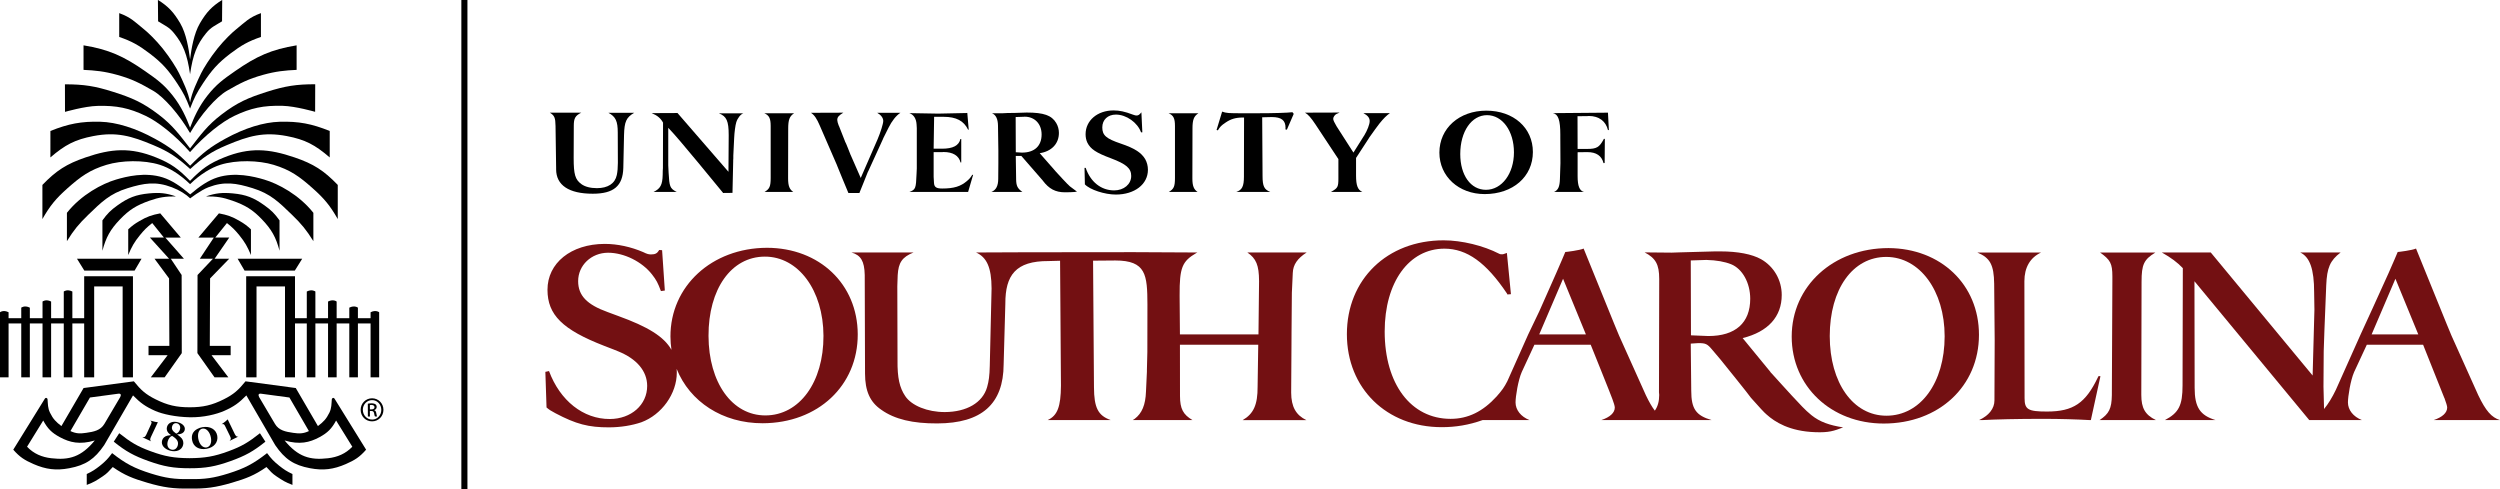 <?xml version="1.0" encoding="utf-8"?>
<!-- Generator: Adobe Illustrator 16.0.0, SVG Export Plug-In . SVG Version: 6.00 Build 0)  -->
<!DOCTYPE svg PUBLIC "-//W3C//DTD SVG 1.1//EN" "http://www.w3.org/Graphics/SVG/1.1/DTD/svg11.dtd">
<svg version="1.1" id="Layer_1" xmlns="http://www.w3.org/2000/svg" xmlns:xlink="http://www.w3.org/1999/xlink" x="0px" y="0px"
	 width="281px" height="55px" viewBox="0 0 281 55" enable-background="new 0 0 281 55" xml:space="preserve">
<rect x="51.857" y="-0.013" width="0.683" height="55"/>
<g>
	<path d="M65.333,12.664c-0.679,0.346-0.839,0.626-0.839,1.478l-0.014,3.531v0.093c0,1.85,0.174,2.411,0.853,2.917
		c0.412,0.306,1.025,0.466,1.757,0.466c1.239,0,2.038-0.52,2.239-1.478c0.079-0.373,0.119-0.827,0.119-1.36v-0.186l-0.012-3.116
		v-0.093c0-1.292-0.228-1.799-1.053-2.238h2.904c-0.893,0.519-1.106,0.985-1.146,2.49l-0.081,3.703
		c-0.053,2.037-1.079,2.904-3.437,2.904c-2.677,0-4.115-0.958-4.115-2.744v-0.172l-0.067-4.702c-0.013-0.92-0.12-1.173-0.639-1.492
		H65.333z"/>
	<path d="M74.486,19.656c0-0.358,0.013-0.611,0.027-0.759c0-0.065,0-0.065,0-0.093l0.013-5.021
		c-0.266-0.493-0.652-0.813-1.278-1.066l2.903-0.013l5.728,6.607l0.027-4.037v-0.093c0-1.585-0.239-2.104-1.093-2.438h2.731
		c-0.306,0.107-0.64,0.532-0.787,0.999c-0.106,0.345-0.212,1.146-0.239,1.812l-0.094,1.944c0,0.026,0,0.026,0,0.066
		c0,0.054,0,0.134,0,0.239c-0.013,0.095-0.013,0.16-0.013,0.213c0,0.094,0,0.094,0,0.107l-0.08,3.557l-1.052,0.012l-0.041-0.053
		c-0.173-0.213-1.105-1.345-2.796-3.396c-1.546-1.865-2.598-3.104-3.157-3.69l-0.174-0.185v3.849v0.358l0.041,0.854
		c0.08,1.531,0.16,1.745,0.825,2.104l0.094,0.041h-2.61C74.233,21.202,74.459,20.774,74.486,19.656z"/>
	<path d="M86.624,19.99v-0.107v-5.673v-0.053c0-0.853-0.175-1.2-0.72-1.427h3.356c-0.518,0.334-0.666,0.734-0.666,1.732v0.081
		l-0.012,5.433v0.081c0,0.839,0.16,1.238,0.585,1.519H85.93C86.502,21.24,86.624,20.961,86.624,19.99z"/>
	<path d="M95.322,21.602l-0.626-1.506l-0.587-1.438l-0.039-0.106l-1.932-4.448c-0.332-0.772-0.599-1.172-0.986-1.425l3.637-0.013
		c-0.521,0.319-0.68,0.505-0.68,0.825c0,0.134,0.067,0.374,0.16,0.613l0.041,0.08l0.666,1.692c0,0.04,0.013,0.04,0.027,0.067
		c0.066,0.118,0.16,0.345,0.293,0.677c0.066,0.174,0.16,0.414,0.279,0.707c0.014,0.066,0.027,0.066,0.041,0.093l1.132,2.583
		l1.891-4.341c0.334-0.787,0.64-1.759,0.64-2.065c0-0.333-0.24-0.666-0.679-0.919h2.61c-0.494,0.319-0.959,0.919-1.332,1.665
		l-0.586,1.172l-0.066,0.16l-1.625,3.556l-0.053,0.094l-0.452,1.131l-0.453,1.12L96.6,21.693h-1.239L95.322,21.602z"/>
	<path d="M103.022,19.51l0.026-0.573v-0.361v-4.088v-0.081l-0.026-0.438c-0.039-0.639-0.332-1.091-0.812-1.252h0.16l3.077,0.054
		l3.17-0.067l0.107-0.014l0.16,1.879l-0.068,0.012c-0.479-0.999-1.331-1.451-2.757-1.451h-1.064l-0.054,3.584h0.906h0.027
		c1.238,0,1.904-0.347,2.078-1.092h0.092v2.636h-0.081c-0.186-0.758-0.851-1.172-1.917-1.172l-0.133,0.015h-0.972v2.65v0.118
		l0.039,0.682c0.026,0.478,0.254,0.638,0.92,0.638c1.331,0,2.09-0.238,2.81-0.866c0.28-0.24,0.373-0.358,0.572-0.678l0.094,0.012
		l-0.561,1.919h-6.606C102.916,21.308,102.956,21.202,103.022,19.51z"/>
	<path d="M112.201,20.096l0.014-1.744v-0.16v-0.599v-0.547c0-0.067,0-0.107,0-0.119l-0.041-2.812
		c-0.012-0.746-0.239-1.212-0.679-1.386h0.827c0,0,0.039,0,0.08,0c0.106,0.014,0.385,0,0.812-0.025c0.053,0,0.373,0,0.945-0.014
		l1.239-0.04c1.932,0,2.811,0.319,3.317,1.171c0.199,0.334,0.306,0.72,0.306,1.119c0,1.213-0.826,2.078-2.158,2.279l1.718,1.957
		l0.066,0.08c0.04,0.054,0.308,0.346,0.8,0.867c0.4,0.426,0.666,0.704,0.812,0.825c0.093,0.079,0.346,0.265,0.733,0.546l0.066,0.039
		c-0.227,0.041-0.28,0.054-0.68,0.067l-0.546,0.013c-0.053,0-0.093,0-0.146,0c-1.052,0-1.786-0.386-2.491-1.331
		c-0.026-0.067-0.053-0.067-0.066-0.081l-2.331-2.677h-0.625l0.039,2.544v0.093c0.014,0.707,0.147,0.986,0.613,1.345l0.093,0.067
		h-3.49C111.949,21.375,112.201,20.896,112.201,20.096z M114.853,17.153h0.026c1.398,0,2.198-0.747,2.198-2.039
		c0-1.185-0.773-1.998-1.905-1.998c-0.041,0-0.093,0-0.134,0.014c-0.053,0-0.093,0-0.106,0l-0.772,0.026l0.015,3.957L114.853,17.153
		z"/>
	<path d="M121.9,18.871h0.133c0.533,1.573,1.732,2.53,3.196,2.53c1.092,0,1.919-0.691,1.919-1.623c0-0.853-0.547-1.333-2.279-1.986
		c-1.679-0.625-2.29-1.039-2.65-1.757c-0.133-0.28-0.199-0.601-0.199-0.946c0-1.544,1.332-2.677,3.144-2.677
		c0.679,0,1.278,0.134,2.157,0.467c0.254,0.092,0.333,0.105,0.426,0.105c0.2,0,0.32-0.08,0.546-0.359l0.106,2.25h-0.146
		c-0.386-1.091-1.652-1.996-2.823-1.996c-0.919,0-1.532,0.586-1.532,1.438c0,0.891,0.427,1.265,2.078,1.824
		c1.546,0.52,2.305,1.013,2.744,1.744c0.201,0.361,0.307,0.773,0.307,1.199c0,1.639-1.505,2.785-3.61,2.785
		c-1.251,0-2.916-0.547-3.476-1.146L121.9,18.871z"/>
	<path d="M132.066,19.99v-0.107v-5.673v-0.053c0-0.853-0.174-1.2-0.721-1.427h3.358c-0.521,0.334-0.668,0.734-0.668,1.732v0.081
		l-0.012,5.433v0.081c0,0.839,0.16,1.238,0.587,1.519h-3.238C131.945,21.24,132.066,20.961,132.066,19.99z"/>
	<path d="M139.818,19.856V19.67l0.014-6.46h-0.146c-0.785,0-1.346,0.16-1.959,0.586c-0.451,0.307-0.586,0.44-0.839,0.853
		l-0.146-0.041l0.626-2.063c0.493,0.172,0.654,0.185,2.357,0.185h1.492c2.039,0,3.559-0.052,4.051-0.119l0.148,0.186l-0.773,1.785
		l-0.176-0.053c0.029-0.066,0.029-0.092,0.029-0.158c0-0.853-0.467-1.213-1.547-1.213h-0.039l-1.039,0.026l0.041,6.595
		c0,1.157,0.184,1.53,0.877,1.797h-3.836C139.605,21.362,139.818,20.949,139.818,19.856z"/>
	<path d="M149.732,21.495c0.627-0.36,0.703-0.519,0.703-1.426v-2.186l-2.596-3.928c-0.48-0.72-0.814-1.105-1.162-1.292l3.895-0.013
		l-0.137,0.066l-0.213,0.093c-0.09,0.041-0.172,0.121-0.252,0.227c-0.082,0.107-0.117,0.227-0.117,0.333
		c0,0.132,0.145,0.439,0.369,0.812l1.904,2.971l1.162-1.851l0.055-0.08c0.344-0.573,0.609-1.239,0.609-1.612
		c0-0.36-0.213-0.626-0.705-0.893h2.98c-0.383,0.267-0.703,0.587-1.168,1.159c-0.242,0.307-0.627,0.838-1.172,1.611
		c-0.029,0.068-0.041,0.068-0.053,0.094l-1.414,2.172v1.863v0.107c0,1.132,0.188,1.612,0.707,1.852h-3.531
		C149.654,21.548,149.693,21.522,149.732,21.495z"/>
	<path d="M161.787,17.153c0-2.73,2.227-4.715,5.275-4.715c3.064,0,5.234,1.932,5.234,4.647c0,2.783-2.252,4.73-5.418,4.73
		C163.959,21.815,161.787,19.83,161.787,17.153z M170.168,17.125c0-2.397-1.295-4.182-3.025-4.182c-1.744,0-3.01,1.838-3.01,4.37
		c0,2.384,1.172,4.022,2.889,4.022C168.805,21.335,170.168,19.51,170.168,17.125z"/>
	<path d="M175.336,20.109c0.014-0.465,0.043-1.052,0.057-1.745v-0.146l-0.014-2.797v-0.107v-0.2c0-1.598-0.229-2.278-0.828-2.397
		l6.184-0.053l0.102,1.958h-0.102c-0.24-0.999-1.014-1.586-2.146-1.586l-0.145,0.013l-1.131,0.014l0.01,3.676h1.09
		c1.043,0,1.348-0.187,1.824-1.052c0-0.054,0.018-0.041,0.043-0.08h0.105l-0.023,2.716l-0.125,0.013
		c-0.209-0.825-0.811-1.238-1.809-1.238h-0.041l-1.064,0.013v2.596v0.095c0,1.104,0.215,1.651,0.719,1.771h-3.369
		C175.139,21.375,175.312,20.977,175.336,20.109z"/>
</g>
<g>
	<path fill="#731012" d="M212.033,46.726c-3.734,0-6.369-3.683-6.369-8.956c0-5.267,2.576-8.892,6.348-8.892
		c3.762,0,6.566,3.796,6.566,8.922C218.578,43.013,215.863,46.726,212.033,46.726z M211.729,47.606
		c6.201,0,10.707-4.197,10.707-9.978c0-5.635-4.281-9.713-10.168-9.743c-6.209,0-10.881,4.277-10.881,9.944
		C201.387,43.439,205.836,47.606,211.729,47.606z"/>
	<path fill="#731012" d="M222.449,47.218h0.342c1.498-0.081,3.979-0.14,6.814-0.14c2.01,0,3.824,0.059,5.293,0.14h0.115l1.076-4.928
		l-0.199-0.027l-0.084,0.143c-1.389,2.914-2.775,3.851-5.723,3.851c-2.123,0-2.52-0.226-2.52-1.497l-0.021-13.148
		c0-1.556,0.652-2.661,1.875-3.229h-7.166c1.441,0.597,1.865,1.39,1.895,3.514l0.057,6.346c0,0-0.027,6.651-0.027,6.767
		C224.176,45.915,223.555,46.709,222.449,47.218z"/>
	<path fill="#731012" d="M235.986,47.218h6.338c-1.219-0.593-1.641-1.355-1.641-2.83l0.029-12.717c0-1.93,0.254-2.496,1.555-3.29
		h-6.225c1.16,0.825,1.389,1.219,1.389,2.693v0.564l-0.059,12.778C237.348,45.916,237.064,46.512,235.986,47.218z"/>
	<path fill="#731012" d="M86.209,27.852c-6.203,0.017-10.866,4.31-10.85,9.979c0.002,0.51,0.041,1.008,0.114,1.492
		c-0.841-1.497-2.664-2.604-6.002-3.812l-1.174-0.435c-2.339-0.842-3.309-1.863-3.313-3.47c-0.004-1.784,1.481-3.192,3.354-3.199
		c1.813-0.004,3.833,1.011,4.95,2.442c0.499,0.644,0.647,0.933,1,1.868l0.439-0.061l-0.307-4.532L74.1,28.095
		c-0.231,0.382-0.438,0.5-0.906,0.502c-0.263,0-0.439-0.03-0.907-0.264c-1.347-0.577-2.871-0.924-4.331-0.919
		c-3.774,0.012-6.429,2.154-6.419,5.167c0.008,2.808,1.677,4.472,6.394,6.3c0.88,0.347,1.377,0.522,1.553,0.609
		c2.079,0.841,3.253,2.212,3.258,3.877c0.008,2.139-1.801,3.725-4.201,3.73c-2.983,0.012-5.593-2.062-6.832-5.389l-0.411,0.089
		l0.132,4.003c0.322,0.266,0.439,0.354,0.996,0.645c2.314,1.223,3.718,1.596,6.03,1.59c1.345-0.006,2.573-0.215,3.625-0.569
		c2.307-0.852,3.998-3.226,3.991-5.595c0-0.139-0.006-0.271-0.015-0.405c1.473,3.676,5.149,6.119,9.671,6.107
		c6.207-0.019,10.699-4.226,10.682-10.002C96.391,31.93,92.104,27.864,86.209,27.852z M86.039,46.694
		c-3.739,0.01-6.386-3.667-6.402-8.937c-0.015-5.271,2.555-8.902,6.322-8.912c3.767-0.015,6.583,3.773,6.599,8.903
		C92.573,42.961,89.863,46.682,86.039,46.694z"/>
	<path fill="#731012" d="M145.168,37.526l0.037-4.614l0.104-2.239c0.033-0.935,0.537-1.636,1.555-2.292h-6.658
		c0.984,0.674,1.305,1.423,1.312,3.208v0.059l-0.066,5.94h-8.828l-0.035-4.271v-0.14c-0.011-3.089,0.272-3.803,1.88-4.738
		l0.117-0.059l-7.144-0.037l-12.32,0.013l-5.414,0.023c1.192,0.535,1.736,1.663,1.745,4.043l-0.202,8.697
		c-0.024,1.102-0.106,1.726-0.304,2.408c-0.501,1.73-2.287,2.78-4.751,2.79c-1.954,0.004-3.743-0.726-4.453-1.801
		c-0.626-0.932-0.885-2.035-0.862-4.021l-0.023-8.326l0.042-1.235c0.081-1.417,0.502-2.042,1.78-2.555H95.71
		c1.049,0.307,1.452,0.969,1.486,2.528l0.034,11.076c0.005,1.955,0.548,3.203,1.826,4.074c1.503,1.072,3.546,1.549,6.294,1.536
		c4.987-0.012,7.442-2.174,7.46-6.649l0.191-6.811c-0.009-3.194,1.158-4.81,4.852-4.789l1.3-0.035l0.098,14.049
		c-0.021,2.352-0.386,3.348-1.49,3.857h7.083c-1.416-0.502-1.873-1.374-1.881-3.7L122.861,29.3l2.505-0.021
		c3.459,0.003,3.594,1.612,3.605,4.96l-0.009,5.183v0.142l-0.049,1.985v0.226l-0.105,2.239c-0.054,1.499-0.445,2.436-1.269,3.063
		l-0.224,0.142h6.721c-1.049-0.62-1.401-1.264-1.405-2.707l-0.007-5.762h8.802l-0.072,4.714c0.01,2.04-0.457,3.042-1.676,3.755
		h7.154c-1.168-0.562-1.697-1.498-1.705-3.085l0.035-5.448L145.168,37.526z"/>
	<path fill="#731012" d="M273.543,47.218H281c-0.953-0.3-1.598-1.034-2.443-2.797c0,0-2.535-5.63-2.725-6.062
		c-0.4-0.862-0.375-0.824-4.271-10.422c-0.406,0.192-1.953,0.387-2.059,0.387c0,0-0.639,1.516-1.018,2.354
		c-0.596,1.359-3.15,6.911-3.15,6.911l-2.781,6.223c-0.418,0.865-0.834,1.561-1.33,2.161l-0.064-2.517l0.027-3.996l0.082-2.408
		l0.201-4.989c0.086-1.981,0.424-2.771,1.615-3.683h-4.535c1.076,0.51,1.561,1.872,1.561,4.478l0.031,1.955l-0.201,7.395
		L248.49,28.379l-5.494,0.002c1.049,0.597,1.729,1.104,2.354,1.758l-0.031,13.171c0,2.265-0.424,3.085-1.982,3.907h5.691
		c-1.75-0.536-2.35-1.445-2.35-3.625l-0.021-11.982l12.904,15.607h0.33h1.361h4.23c-0.977-0.382-1.574-1.142-1.574-1.984
		c0-0.674,0.289-2.493,0.695-3.416l1.426-3.068h6.328l2.381,5.971c0,0,0.025,0,0.055,0.135c0.135,0.354,0.271,0.787,0.271,0.947
		C275.064,46.399,274.521,46.891,273.543,47.218z M266.57,37.589l2.676-6.257l2.57,6.257H266.57z"/>
	<path fill="#731012" d="M203.604,46.663c-0.74-0.596-1.303-1.241-2.207-2.203c-0.508-0.566-1.693-1.842-2.293-2.521
		c-0.053-0.059-0.086-0.059-0.115-0.142l-3.115-3.796c2.861-0.709,4.393-2.41,4.393-4.844c0-1.676-0.877-3.202-2.324-4.023
		c-1.018-0.567-2.609-0.877-4.561-0.877c-0.17,0-0.625,0-0.625,0l-4.023,0.111l-0.846,0.029l-3.033-0.029
		c1.246,0.649,1.641,1.361,1.641,2.976L186.469,44.1l0.025,0.287c0,0.722-0.156,1.297-0.49,1.771
		c-0.326-0.424-0.65-0.987-1.008-1.736c0,0-2.535-5.63-2.725-6.062c-0.4-0.862-0.375-0.824-4.271-10.422
		c-0.406,0.192-1.951,0.387-2.061,0.387c0,0-0.635,1.516-1.012,2.354c-0.596,1.359-1.9,4.287-1.9,4.287l-1.256,2.624l-2.348,5.262
		c-0.35,0.678-0.572,0.993-1.193,1.7c-1.564,1.715-3.223,2.527-5.184,2.527c-4.457,0-7.408-3.915-7.408-9.819
		c0-5.547,2.738-9.31,6.715-9.31c2.531,0,4.699,1.568,7.021,5.027l0.062,0.122l0.393-0.033l-0.455-4.635
		c-0.301,0.119-0.484,0.181-0.631,0.147c-0.092,0-0.152,0-0.242-0.059c-1.746-0.902-4.186-1.506-6.238-1.506
		c-6.357,0-10.873,4.397-10.873,10.544c0,6.088,4.457,10.457,10.662,10.457c1.564,0,3.057-0.244,4.592-0.796h5.275
		c-0.973-0.382-1.572-1.142-1.572-1.984c0-0.674,0.291-2.493,0.697-3.416l1.422-3.068h6.33c0,0,2.408,5.971,2.436,6.105
		c0.135,0.354,0.271,0.787,0.271,0.947c0,0.598-0.543,1.089-1.521,1.416h4.646h2.809h4.953c-1.754-0.51-2.295-1.247-2.295-3.313
		l-0.055-5.283l0.85-0.056c0.82,0,1.012,0.087,1.557,0.739l0.934,1.103c0,0,3.369,4.167,3.428,4.309
		c0.932,1.046,1.5,1.672,1.754,1.874c0.939,0.845,2.576,1.889,5.473,1.987c1.535,0.057,2.082-0.136,3.131-0.537
		C205.631,47.795,204.559,47.431,203.604,46.663z M173.008,37.589l2.68-6.257l2.568,6.257H173.008z M192.02,37.77
		c-0.141,0-1.955-0.08-1.955-0.08l-0.023-8.416l1.754-0.057c1.137,0.028,2.07,0.199,2.775,0.481
		c1.277,0.512,2.154,2.097,2.154,3.879C196.725,36.302,195.053,37.77,192.02,37.77z"/>
</g>
<g>
	<path d="M21.331,52.631c-1.815,0-2.906-0.189-4.631-0.805c-1.645-0.589-2.554-1.086-3.914-2.182l0.614-0.95
		c1.257,0.995,2.028,1.478,3.532,2.024c1.608,0.594,2.643,0.769,4.367,0.781c1.718-0.013,2.769-0.183,4.385-0.781
		c1.503-0.55,2.279-1.029,3.533-2.024l0.614,0.95c-1.363,1.096-2.271,1.591-3.913,2.182C24.208,52.434,23.145,52.631,21.331,52.631z
		"/>
	<g>
		<path d="M15.994,49.141l0.998,0.466c-0.137-0.109-0.143-0.241-0.035-0.476l0.786-1.672c-0.17-0.008-0.371-0.052-0.796-0.172
			l-0.06-0.021c0.019,0.015,0.03,0.028,0.039,0.036c0.125,0.095,0.141,0.186,0.063,0.367c0,0-0.525,1.136-0.534,1.16
			c-0.148,0.287-0.188,0.315-0.398,0.311C16.041,49.146,16.02,49.146,15.994,49.141z"/>
	</g>
	<g>
		<path d="M19.809,48.738l-0.028-0.019c-0.39-0.265-0.516-0.496-0.438-0.785c0.078-0.284,0.297-0.423,0.555-0.356
			c0.28,0.082,0.416,0.358,0.336,0.67C20.165,48.493,20.005,48.678,19.809,48.738z M19.34,48.99c0.573,0.36,0.75,0.656,0.64,1.074
			c-0.098,0.362-0.39,0.562-0.716,0.471c-0.374-0.1-0.534-0.454-0.411-0.921C18.942,49.293,19.113,49.071,19.34,48.99z
			 M19.225,48.908l-0.064,0.006c-0.135,0.018-0.248,0.038-0.345,0.053c-0.303,0.07-0.523,0.274-0.597,0.547
			c-0.134,0.499,0.24,0.964,0.918,1.146c0.694,0.183,1.293-0.074,1.439-0.625c0.036-0.13,0.044-0.26,0.017-0.387
			c-0.052-0.286-0.182-0.445-0.614-0.772c-0.015-0.008-0.042-0.028-0.075-0.059c0.459,0.008,0.773-0.166,0.856-0.479
			c0.098-0.372-0.209-0.73-0.763-0.879c-0.601-0.16-1.101,0.056-1.229,0.53c-0.062,0.232-0.008,0.471,0.141,0.645
			C19.006,48.746,19.042,48.779,19.225,48.908z"/>
	</g>
	<g>
		<path d="M23.216,50.292c-0.419,0.071-0.817-0.346-0.931-0.991c-0.107-0.603,0.087-1.059,0.473-1.124
			c0.419-0.076,0.836,0.368,0.951,1.022C23.814,49.786,23.616,50.219,23.216,50.292z M23.22,50.445
			c0.837-0.145,1.326-0.74,1.2-1.466c-0.127-0.722-0.812-1.112-1.667-0.965c-0.207,0.034-0.412,0.106-0.595,0.21
			c-0.478,0.269-0.667,0.68-0.568,1.241C21.72,50.213,22.37,50.597,23.22,50.445z"/>
	</g>
	<g>
		<path d="M25.8,49.557l0.99-0.482c-0.171,0.035-0.278-0.044-0.395-0.275l-0.804-1.663c-0.113,0.127-0.271,0.256-0.631,0.512
			l-0.054,0.035c0.023-0.005,0.038-0.012,0.051-0.008c0.154-0.038,0.237,0.008,0.328,0.179c0,0,0.551,1.124,0.563,1.15
			c0.131,0.294,0.129,0.344-0.006,0.502C25.832,49.52,25.822,49.537,25.8,49.557z"/>
	</g>
	<polygon points="26.708,29.081 33.968,29.081 33.14,30.412 27.488,30.412 	"/>
	<polygon points="27.671,31.05 33.158,31.05 33.158,35.766 41.866,35.766 41.866,36.355 33.158,36.355 33.158,42.413 32.034,42.413 
		32.034,32.195 28.833,32.195 28.833,42.413 27.671,42.413 	"/>
	<path d="M34.483,32.767c0.591-0.303,0.966,0,0.966,0v9.646h-0.966V32.767z"/>
	<path d="M36.872,33.892c0.594-0.304,0.967,0,0.967,0v8.521h-0.967V33.892z"/>
	<path d="M39.261,34.582c0.595-0.304,0.968,0,0.968,0v7.831h-0.968V34.582z"/>
	<path d="M41.653,35.098c0.593-0.306,0.965,0,0.965,0v7.315h-0.965V35.098z"/>
	<path d="M24.114,42.413h1.554l-1.892-2.488h2.15v-1.05h-2.345l0.032-7.581l2.15-2.213h-1.638l1.642-2.379h-1.571l1.312-1.63
		c0.599,0.467,0.909,0.779,1.391,1.368c0.633,0.782,0.919,1.298,1.306,2.228v-2.892c-0.447-0.413-0.728-0.624-1.254-0.928
		c-0.84-0.494-1.387-0.688-2.346-0.867l-2.309,2.726h1.735l-1.571,2.374h1.475l-1.732,1.829l-0.015,8.781L24.114,42.413z"/>
	<polygon points="15.91,29.081 8.652,29.081 9.477,30.412 15.13,30.412 	"/>
	<polygon points="14.944,31.05 9.462,31.05 9.462,35.766 0.75,35.766 0.75,36.355 9.462,36.355 9.462,42.413 10.585,42.413 
		10.585,32.195 13.785,32.195 13.785,42.413 14.944,42.413 	"/>
	<path d="M8.133,32.767c-0.592-0.303-0.965,0-0.965,0v9.646h0.965V32.767z"/>
	<path d="M5.745,33.892c-0.593-0.304-0.965,0-0.965,0v8.521h0.965V33.892z"/>
	<path d="M3.354,34.582c-0.593-0.304-0.965,0-0.965,0v7.831h0.965V34.582z"/>
	<path d="M0.964,35.098c-0.593-0.306-0.964,0-0.964,0v7.315h0.964V35.098z"/>
	<path d="M18.504,42.413H16.95l1.892-2.488h-2.148v-1.05h2.342l-0.032-7.581l-1.637-2.213h1.637l-2.155-2.379h1.573l-1.31-1.63
		c-0.601,0.467-0.913,0.779-1.391,1.368c-0.636,0.782-0.922,1.298-1.309,2.228v-2.892c0.449-0.411,0.729-0.622,1.257-0.928
		c0.839-0.494,1.384-0.685,2.344-0.867l2.309,2.726h-1.736l2.086,2.374h-1.477l1.221,1.829l0.015,8.781L18.504,42.413z"/>
	<g>
		<path d="M23.146,22.077c1.125-0.382,1.841-0.448,3.023-0.34c1.481,0.137,2.353,0.484,3.564,1.35
			c0.758,0.54,1.146,0.929,1.686,1.685v3.41c-0.405-1.519-0.885-2.384-1.972-3.521c-1.056-1.104-1.871-1.59-3.311-2.101
			C25.023,22.168,24.327,22.068,23.146,22.077z"/>
		<path d="M19.784,22.077c-1.123-0.384-1.842-0.45-3.023-0.34c-1.479,0.141-2.354,0.483-3.562,1.35
			c-0.757,0.542-1.146,0.929-1.687,1.685v3.41c0.406-1.519,0.883-2.384,1.972-3.521c1.058-1.102,1.869-1.59,3.308-2.101
			C17.909,22.17,18.602,22.068,19.784,22.077z"/>
		<path d="M21.363,8.346c0.316-2.21,0.784-3.372,1.812-4.629c0.569-0.696,1.013-0.833,1.783-1.322l0.019-2.406
			c-1.156,0.726-1.765,1.363-2.508,2.632c-0.68,1.164-0.958,2.871-1.106,4.051c-0.149-1.18-0.423-2.887-1.104-4.051
			c-0.745-1.269-1.353-1.906-2.51-2.632l0.02,2.406c0.771,0.489,1.214,0.626,1.782,1.322C20.583,4.974,21.05,6.136,21.363,8.346z"/>
		<path d="M21.363,12.207c0.447-1.186,0.757-1.787,1.436-2.814c0.984-1.489,1.675-2.289,3.094-3.371
			c1.216-0.924,2.02-1.384,3.436-1.869V1.476c-1.352,0.49-1.779,1.01-2.818,1.848c-0.424,0.337-1.284,1.154-2.072,2.136
			c-0.826,1.031-1.572,2.234-1.834,2.776c-0.376,0.781-1.06,2.172-1.24,3.279c-0.181-1.106-0.864-2.498-1.238-3.279
			c-0.259-0.542-1.009-1.745-1.834-2.776c-0.79-0.982-1.65-1.799-2.07-2.136c-1.04-0.837-1.469-1.357-2.823-1.848v2.677
			c1.417,0.485,2.221,0.946,3.437,1.869c1.418,1.078,2.111,1.88,3.095,3.371C20.609,10.42,20.917,11.021,21.363,12.207z"/>
		<path d="M21.363,14.352c0.418-1.102,0.963-2.353,1.954-3.61c1.006-1.273,1.783-1.827,3.114-2.754
			c2.398-1.669,4.058-2.423,6.909-2.893v2.758c-1.291,0.059-2.342,0.161-3.776,0.561c-1.663,0.464-2.534,0.914-4.05,1.787
			c-1.224,0.709-2.951,2.682-4.15,4.753c-1.198-2.071-2.926-4.044-4.148-4.753c-1.516-0.873-2.388-1.323-4.051-1.787
			c-1.435-0.4-2.485-0.502-3.776-0.561V5.095c2.854,0.47,4.511,1.223,6.909,2.893c1.33,0.927,2.108,1.481,3.115,2.754
			C20.404,11.999,20.946,13.25,21.363,14.352z"/>
		<path d="M21.36,17.097c-1.661-1.902-3.603-3.416-4.977-4.069c-1.854-0.884-3.269-1.183-5.433-1.125
			c-1.445,0.035-3.644,0.672-3.644,0.672L7.299,9.477c2.132-0.001,3.38,0.198,5.417,0.845c2.126,0.672,3.341,1.205,5.113,2.554
			c1.611,1.225,2.354,2.289,3.535,3.804c1.183-1.515,1.925-2.579,3.536-3.808c1.772-1.355,2.985-1.883,5.112-2.557
			c2.038-0.646,3.286-0.847,5.418-0.845l-0.01,3.098c0,0-2.2-0.636-3.644-0.673c-2.164-0.057-3.58,0.245-5.432,1.127
			C24.971,13.674,23.021,15.195,21.36,17.097z"/>
		<path d="M21.37,18.625c1.386-1.416,2.243-2.092,3.939-3.026c2.195-1.211,4.335-1.865,6.135-1.914
			c2.141-0.058,3.591,0.222,5.617,1.036v2.974c-1.647-1.416-2.756-2.005-4.818-2.401c-2.61-0.497-4.291-0.015-6.741,1.015
			c-1.769,0.741-2.66,1.369-4.125,2.688c-1.459-1.318-2.373-1.94-4.151-2.688c-2.451-1.027-4.132-1.519-6.741-1.015
			c-2.061,0.397-3.171,0.985-4.822,2.401l0.002-2.974c2.028-0.813,3.476-1.093,5.619-1.036c1.797,0.048,3.937,0.708,6.135,1.914
			C19.123,16.531,19.982,17.209,21.37,18.625z"/>
		<path d="M21.377,21.849c1.076-0.927,2.064-1.59,3.067-1.908c1.98-0.622,4.07-0.107,5.251,0.242
			c1.566,0.463,3.911,1.698,5.528,3.738v3.186c-0.784-1.26-1.328-1.923-2.392-2.954c-1.5-1.45-2.436-2.384-4.428-3
			c-1.854-0.573-3.165-0.797-4.978-0.104c-0.873,0.333-2.048,1.247-2.048,1.247c-0.474-0.458-1.182-0.913-2.06-1.247
			c-1.813-0.688-3.122-0.469-4.978,0.104c-1.992,0.616-2.929,1.55-4.428,3c-1.063,1.031-1.611,1.694-2.39,2.954v-3.186
			c1.616-2.04,3.961-3.275,5.526-3.738c1.179-0.35,3.271-0.864,5.25-0.242C19.299,20.259,20.303,20.922,21.377,21.849z"/>
		<path d="M21.363,20.326c1.3-1.339,2.146-1.955,3.824-2.63c2.869-1.153,5.002-0.998,7.928,0c2.122,0.722,3.293,1.472,4.849,3.09
			v3.836c-0.863-1.515-1.52-2.307-2.822-3.463c-1.49-1.329-2.526-2.071-4.388-2.633c-1.684-0.509-4.179-0.574-5.997,0
			c-1.019,0.323-2.231,1.04-3.394,2.171c-1.16-1.131-2.375-1.848-3.395-2.171c-1.816-0.574-4.311-0.509-5.995,0
			c-1.859,0.562-2.896,1.307-4.387,2.633c-1.302,1.157-1.958,1.949-2.82,3.463v-3.836c1.554-1.616,2.725-2.365,4.846-3.09
			c2.925-1.004,5.06-1.155,7.926,0C19.217,18.371,20.063,18.987,21.363,20.326z"/>
	</g>
	<path d="M21.31,54.91c1.782,0.038,2.945-0.117,4.774-0.657c1.573-0.465,2.51-0.813,3.866-1.758c0.483,0.51,0.59,0.684,1.129,1.048
		c0.754,0.502,0.97,0.643,1.792,0.961v-1.225c-0.631-0.293-0.968-0.517-1.51-0.949c-0.59-0.473-0.89-0.793-1.342-1.401
		c-1.51,1.188-2.527,1.718-4.36,2.293c-1.631,0.509-2.63,0.657-4.339,0.626h0.005h-0.026h0.006c-1.71,0.031-2.709-0.117-4.342-0.626
		c-1.831-0.575-2.85-1.104-4.361-2.293c-0.45,0.608-0.75,0.929-1.339,1.401c-0.546,0.433-0.881,0.656-1.512,0.949v1.225
		c0.819-0.318,1.039-0.459,1.792-0.961c0.542-0.364,0.649-0.538,1.132-1.048c1.352,0.944,2.292,1.293,3.865,1.758
		C18.368,54.793,19.528,54.948,21.31,54.91z"/>
	<path d="M21.322,45.778c1.487,0,2.497-0.229,3.819-0.89c1.124-0.557,1.664-1.049,2.454-2.027l5.65,0.754l2.49,4.276
		c0.628-0.479,0.938-0.797,1.288-1.504c0.255-0.528,0.229-0.993,0.271-1.489c0.017-0.177,0.208-0.246,0.311-0.082
		c0.1,0.163,3.546,5.729,3.546,5.729c-0.731,0.832-1.261,1.171-2.277,1.615c-1.383,0.602-2.535,0.751-4.017,0.47
		c-1.847-0.346-2.849-1.027-3.924-2.598l-3.242-5.588c-0.825,0.843-1.403,1.26-2.485,1.737c-0.847,0.373-2.31,0.754-3.883,0.72
		c-1.577-0.033-3.04-0.347-3.888-0.72c-1.083-0.478-1.657-0.895-2.483-1.737l-3.242,5.588c-1.074,1.57-2.076,2.252-3.925,2.598
		c-1.483,0.281-2.631,0.132-4.017-0.47c-1.014-0.444-1.547-0.783-2.276-1.615c0,0,3.445-5.566,3.546-5.729
		c0.101-0.164,0.295-0.095,0.308,0.082c0.044,0.496,0.016,0.961,0.275,1.489c0.347,0.707,0.655,1.025,1.284,1.504l2.49-4.276
		l5.652-0.754c0.787,0.979,1.329,1.471,2.453,2.027c1.32,0.66,2.335,0.89,3.818,0.89H21.322z M13.276,44.255l-3.165,0.425
		l-2.194,3.772C8.538,48.745,9,48.756,9.685,48.651c0.85-0.123,1.613-0.266,2.05-1.008c0,0,1.767-2.993,1.775-3.008
		C13.755,44.154,13.276,44.255,13.276,44.255z M10.653,49.509c-1.696,0.499-2.806,0.229-3.922-0.37
		c-0.916-0.492-1.375-0.956-1.873-1.872l-1.817,2.945c0.746,0.787,1.669,1.174,2.732,1.295C7.787,51.742,9.14,51.353,10.653,49.509z
		 M29.129,44.636c0.006,0.015,1.776,3.008,1.776,3.008c0.437,0.742,1.201,0.885,2.051,1.008c0.684,0.104,1.15,0.094,1.766-0.199
		L32.53,44.68l-3.165-0.425C29.365,44.255,28.888,44.154,29.129,44.636z M36.864,51.507c1.064-0.121,1.987-0.508,2.736-1.295
		l-1.822-2.945c-0.495,0.916-0.953,1.38-1.869,1.872c-1.118,0.599-2.225,0.869-3.919,0.37C33.5,51.353,34.853,51.742,36.864,51.507z
		"/>
	<g>
		<path d="M41.82,44.767c0.709,0,1.276,0.569,1.279,1.293c0,0.732-0.561,1.3-1.276,1.3c-0.709,0.007-1.284-0.558-1.287-1.295
			c-0.003-0.72,0.572-1.296,1.277-1.298H41.82z M41.816,44.973c-0.569,0-1.036,0.487-1.033,1.092
			c0.003,0.612,0.472,1.099,1.046,1.096c0.574,0.005,1.033-0.485,1.03-1.096c-0.003-0.612-0.461-1.098-1.04-1.092H41.816z
			 M41.579,46.815h-0.23l-0.006-1.442c0.122-0.018,0.236-0.039,0.412-0.039c0.217,0,0.363,0.049,0.45,0.109
			c0.083,0.065,0.134,0.165,0.134,0.299c0,0.188-0.128,0.309-0.283,0.354v0.012c0.125,0.022,0.214,0.135,0.243,0.35
			c0.034,0.224,0.069,0.313,0.093,0.356h-0.245c-0.031-0.043-0.068-0.175-0.098-0.364c-0.032-0.187-0.126-0.256-0.31-0.256
			l-0.164,0.002L41.579,46.815z M41.576,46.018h0.169c0.188-0.003,0.349-0.072,0.349-0.252c0-0.124-0.092-0.252-0.351-0.252
			c-0.074,0-0.128,0.009-0.167,0.015V46.018z"/>
	</g>
</g>
</svg>
